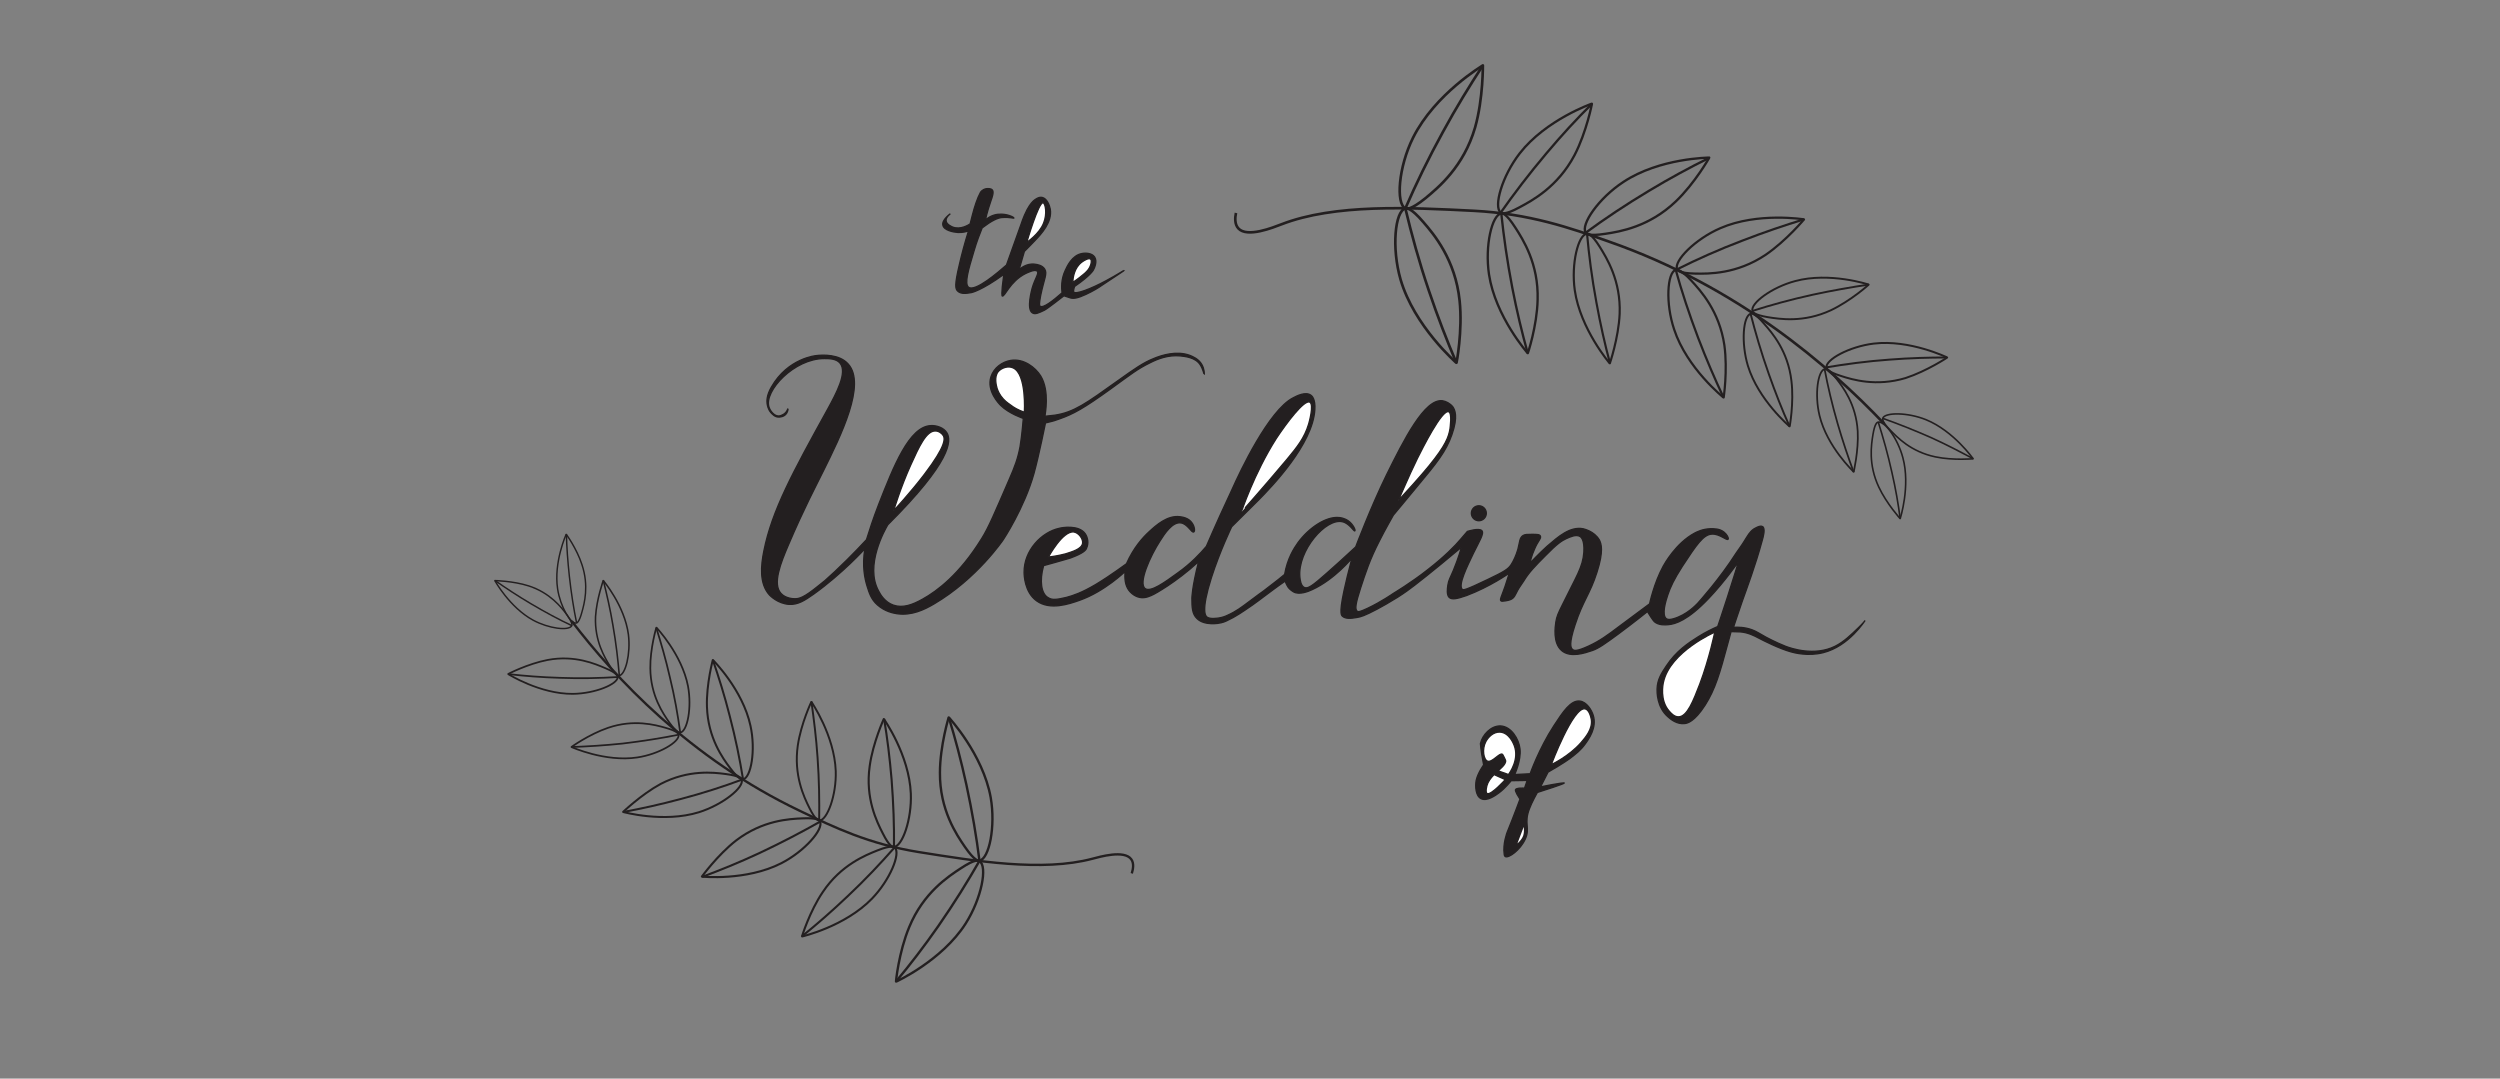 <?xml version="1.0" encoding="utf-8"?>
<!-- Generator: Adobe Illustrator 26.3.1, SVG Export Plug-In . SVG Version: 6.00 Build 0)  -->
<svg version="1.1" id="a" xmlns="http://www.w3.org/2000/svg" xmlns:xlink="http://www.w3.org/1999/xlink" x="0px" y="0px"
	 viewBox="0 0 935.7 403.7" style="enable-background:new 0 0 935.7 403.7;" xml:space="preserve">
<rect x="0" y="0" width="935.7" height="403.7" fill="#808080" stroke="none"/>
<style type="text/css">
	.st0{fill:#231F20;stroke:#231F20;stroke-width:0.5;stroke-miterlimit:10;}
	.st1{fill:#FFFFFF;stroke:#231F20;stroke-width:0.5;stroke-miterlimit:10;}
	.st2{fill:none;stroke:#231F20;stroke-miterlimit:10;}
	.st3{fill:none;stroke:#231F20;stroke-width:0.88;stroke-miterlimit:10;}
	.st4{fill:none;stroke:#231F20;stroke-width:0.89;stroke-miterlimit:10;}
	.st5{fill:none;stroke:#231F20;stroke-width:0.81;stroke-miterlimit:10;}
	.st6{fill:none;stroke:#231F20;stroke-width:0.84;stroke-miterlimit:10;}
	.st7{fill:none;stroke:#231F20;stroke-width:0.73;stroke-miterlimit:10;}
	.st8{fill:none;stroke:#231F20;stroke-width:0.75;stroke-miterlimit:10;}
	.st9{fill:none;stroke:#231F20;stroke-width:0.66;stroke-miterlimit:10;}
	.st10{fill:none;stroke:#231F20;stroke-width:0.61;stroke-miterlimit:10;}
	.st11{fill:none;stroke:#231F20;stroke-width:0.9;stroke-miterlimit:10;}
	.st12{fill:none;stroke:#231F20;stroke-width:0.79;stroke-miterlimit:10;}
	.st13{fill:none;stroke:#231F20;stroke-width:0.8;stroke-miterlimit:10;}
	.st14{fill:none;stroke:#231F20;stroke-width:0.76;stroke-miterlimit:10;}
	.st15{fill:none;stroke:#231F20;stroke-width:0.67;stroke-miterlimit:10;}
	.st16{fill:none;stroke:#231F20;stroke-width:0.59;stroke-miterlimit:10;}
	.st17{fill:none;stroke:#231F20;stroke-width:0.55;stroke-miterlimit:10;}
	.st18{fill:#FFFFFF;stroke:#231F20;stroke-width:0.66;stroke-miterlimit:10;}
</style>
<path class="st0" d="M294.9,153c0,0-0.2,0.4-0.4,0.8c-0.6,1.1-2.1,1.9-3.1,1.9c-1.7,0-3.2-2-3.6-3.4c-1.9-5.9,9.4-18.1,20.7-18.1
	c1.8,0,4.5,0,5.9,1.7c2.9,3.5-1.5,11.5-4.6,17.2c-13.1,23.7-20.9,38-23.9,53.1c-1.1,5.4-1.8,12.2,2.1,16.5c0.3,0.3,3.1,3.2,7.3,3.5
	c3.3,0.2,5.8-1.4,9.2-3.8c10.9-7.8,19.2-17,19.2-17c-1.1,6.4,0,11.3,0.8,13.9c0.8,2.5,1.5,5,3.9,7.1c2.8,2.5,6,3.1,7.3,3.3
	c5.5,0.8,10.2-1.5,13.8-3.6c16.2-9.5,26-24.1,26-24.1s7.9-11.9,11.5-24.8c1.9-6.9,4.3-18.9,4.3-18.9c1.2-0.3,3.1-0.7,5.2-1.5
	c5.2-1.8,9.3-4.1,19-11.1c7.9-5.7,10-7.5,15.1-10c2.8-1.4,6.6-2.9,11.1-2.5c1.7,0.2,5.7,0.5,7.5,3.3c1.1,1.7,1.4,3.6,1.5,3.6
	s0.1-2-0.9-3.7c-1.2-2.1-3.5-3-4.5-3.4c-4.9-1.8-10.4-0.1-13.5,1.2c-3.8,1.5-7.1,3.8-13.4,8.3c-11.9,8.5-16.4,11.8-23.6,12.9
	c-1.6,0.2-2.9,0.3-3.7,0.4c0-0.5,1.9-9.4-1.6-15.1c-2-3.2-6.4-6.6-11.2-5.8c-3.1,0.5-6.3,2.7-7.4,6.1c-1.7,5.3,3,10.1,3.6,10.7
	c3.1,3.1,8.5,4.9,8.5,4.9s-0.5,6.4-1.2,10.5c-0.8,4.4-2,7.6-4.1,12.4c-5.2,12-7.7,18-10.3,22.1c-8.2,13.3-16.6,19.6-22,22.6
	c-3.9,2.2-7.5,3.5-11,2.3c-3.2-1.1-4.9-4-5.5-5.2c-5.4-9.6,2.4-23.2,3.4-24.9c23.8-23.7,23.9-31.5,22.1-34.4c-1.2-2-4-2.8-5.9-2.7
	c-8.2,0.2-14.1,15.4-19.6,29.4c-2.1,5.4-3.6,10.1-4.6,13.3c0,0-5.4,5.9-11.8,11.9c-4,3.7-3.8,3.5-6.1,5.3c-5.4,4.4-7.3,5-9.1,4.9
	c-0.4,0-3.3-0.1-5-2c-3.2-3.5-0.2-11.2,2.9-18.4c5.8-13.6,10.5-22.4,13-27.5c6.6-13.3,16-32.4,9.3-39.9c-3.3-3.8-9.6-3.5-12-3.2
	c0,0-10.6,0.9-16.8,11.8c-1.8,3.1-1.7,5.2-1.6,6.1c0.1,0.6,0.3,2.1,1.4,3.4c0.5,0.5,1.5,1.8,3.1,1.7c0.1,0,1.9,0,2.8-1.4
	C294.9,153.9,295,153,294.9,153L294.9,153z"/>
<path class="st1" d="M383.4,154.3c0,0,0.9-14.3-4.2-16.6c-1.9-0.9-4.4,0-5.6,1.4c-1.6,2-0.7,5.2-0.4,6.3c0.1,0.3,0.5,1.5,1.4,2.8
	c1.2,1.7,2.5,2.6,3.8,3.5C379.4,152.5,381.1,153.5,383.4,154.3L383.4,154.3z"/>
<path class="st1" d="M334.5,191.1c0,0,6.1-6.5,11.5-13.6c8.3-10.9,7.6-13.4,7.1-14.4c-0.6-1-1.8-1.8-3-1.8
	c-3.4-0.1-6.1,5.8-9.3,12.9C337.1,182.4,334.5,191,334.5,191.1L334.5,191.1z"/>
<path class="st0" d="M390.6,211.7c0,0,8.7-2.4,9.9-2.8c5.2-1.9,6-3.1,6.2-3.8c0.8-1.7,0.5-3.8-0.5-5.3c-2.4-3.5-8.9-2.3-9.6-2.1
	c-6.8,1.4-13.4,8.4-13.3,16.5c0,0.9,0.1,7.4,4.7,10.7c5,3.6,12,1.2,16-0.2c9.4-3.3,17.1-10.8,17.1-10.8s-0.4,3.3,0.6,5.6
	c0.8,2,2.8,3.7,4.9,4.1c2.1,0.4,3.9-0.5,5.3-1.2c0,0,8-4.2,16.7-12.2c-2.5,9.8-2.5,13.7-2.5,13.7c0,3.4,0.1,5.9,1.9,7.6
	c2.8,2.8,8.3,1.8,9,1.6c1.4-0.3,2.5-0.9,4.6-2c0.9-0.5,2.5-1.4,7.1-4.6c2-1.4,3.4-2.5,3.8-2.8c3-2.2,5-3.8,8.5-6.2l0,0
	c0,0,0.5,1.4,1.2,2.4c0,0,0.7,0.9,1.9,1.6c2.2,1.3,5.7-0.2,7-0.8c8.5-3.9,14.9-11.8,14.9-11.8c-1.8,6.9-2.1,8.4-2.1,8.4
	c-2.8,11.6-2,12.8-1.5,13.3c1.2,1.1,3.2,0.9,5.5,0.5c1.3-0.2,2.8-0.6,7.5-3.1c2.2-1.2,4.4-2.4,7.6-4.4c2.7-1.7,4.7-3.2,6.4-4.5
	c0,0,6.3-4.8,17.6-14.3c0,0-1.2,4.3-3,8.6c-1.2,2.9-1.8,3.6-2.1,5.6c-0.2,1.4-0.5,3.6,0.5,4.6c1,0.9,2.8,0.6,6.5-0.7
	c8.8-3.3,16-8.4,16-8.4s-0.8,2.6-1.6,5c-1.2,3.5-2.1,5-1.5,5.4c0.2,0.2,0.7,0.1,1.6,0c0.5-0.1,1.4-0.2,2.2-0.6
	c1.2-0.6,1.5-1.6,2.4-3.3c0.7-1.3,1.6-2.4,2.4-3.7c1.8-3,4.2-5.5,8.1-9.4c4.3-4.4,6-5.5,7.7-6.3c1.6-0.7,3.7-1.7,5.2-0.8
	c0.3,0.2,1.7,1.2,1.4,5.9c-0.4,5.7-2.9,9.1-8.2,20c-1.3,2.6-2,4.1-2.3,6.2c-0.2,1.5-1.2,7.7,2.2,10.6c3.3,2.8,8.7,0.9,11.4,0
	c2.4-0.8,4.9-2.6,9.8-6.2c5.4-4,10.8-8.3,10.9-8.4c2,3.3,2.6,3.8,2.6,3.8c1.7,1.4,4,1.2,5.2,1.1c2.6-0.2,7.3-1.6,15.1-9.8
	c6.1-6.4,11.2-13.8,11.2-13.8s-2,6.6-4.2,13.4c-1.7,5.3-3.6,10.9-3.6,10.9c-1.8,0.8-4.4,2-7.4,3.9c-3.5,2.2-8.2,5.3-11.8,10.8
	c-1.8,2.7-3.4,5.1-3.5,8.7c0,0.9-0.2,6.8,4.2,10.5c0.8,0.7,3.2,2.8,6.2,2.4c0.8-0.1,3.5-0.5,7.6-6.9c3.8-6,5.5-11.9,8.5-23.1
	c0.1-0.3,1.2-4.4,1.2-4.4s2.8,0.1,3.4,0.1c2.9,0.2,5.4,1.5,6.9,2.3c1.9,1,7.8,4,12.2,5.2c1,0.3,6.3,1.7,11.9,0.3
	c9.8-2.4,15.8-12.2,15.8-12.1c0,0-0.8,1.1-2.6,2.8c-2.6,2.5-5.3,5.2-8.7,6.9c-7.7,3.8-16.4,0.8-18.5,0c-3.8-1.5-7.3-3.4-7.3-3.4
	c-2.4-1.3-3.4-2.1-5.3-2.8c-2.8-1-5.3-1-6.9-0.9c0,0,2-6.1,3.3-9.8c1.8-5.1,4.9-13.3,7.4-22.5c0.5-1.7,1.3-4.7,0.2-5.4
	c-1-0.6-2.9,0.7-3.3,0.9c-1.6,1.1-2.2,2.4-3.6,4.6c-0.9,1.5-2,2.9-3,4.4c-6.1,9.6-13.7,18-14.4,18.8c-0.6,0.6-4.1,4.4-9.1,5.8
	c-1.1,0.3-1.9,0.4-2.6,0c-1.9-1.4-0.2-6.8,0.5-8.9c1-3,2.3-5.8,5.5-10.8c5.2-7.9,7.8-11.9,11.1-12c3-0.1,5.5,2.6,6,1.9
	c0.3-0.4-0.5-1.8-1.5-2.6c-1.7-1.4-3.8-1.3-5.2-1.3c-2.9,0.1-5,1.2-5.8,1.6c-7.1,3.8-11.4,11.7-11.8,12.4
	c-3.5,6.4-5.1,14.1-5.1,14.1s-5.7,4.2-11.3,8.4c-4.5,3.4-7.2,5.4-11.5,7.4c-4.3,2-5.5,1.8-6,1.3c-0.8-0.6-1.4-2.2,0.9-9.2
	c2.9-9,5.6-11.5,8.2-19.7c2.6-8.1,1.6-10.7,0.9-12.1c-2-3.4-5.9-4.1-6.1-4.2c-4.9-0.9-9.2,2.9-13.4,6.5c-2.8,2.5-6.5,6.4-6.5,6.4
	s0.6-2.8,1.7-5.2c1.3-3.2,2.7-4.1,2.2-5c-0.3-0.6-1.3-0.6-3.2-0.6c-1.6,0-2.5,0-3.2,0.4c-1.4,0.8-1.3,2.5-2,5.2
	c-0.7,2.4-1.7,4.5-2.5,5.7c-1.1,1.7-2.5,2.6-8.8,5.6c-8.5,4.1-9.1,4-9.5,3.7c-1.7-1.5,1.8-8.6,4.2-13.6c2.2-4.5,4.1-7.4,3.1-8.4
	c-1.1-1.1-5.4,0.3-5.4,0.3l-2.5,2.9c-2,2.4-6.1,6.6-12.3,11.4c-6.2,4.9-12.9,8.9-12.9,8.9s-4.4,3.1-9.7,5.6
	c-2.8,1.3-3.4,1.4-3.8,1.1c-1-0.7-0.6-3,1.2-8.6c1.9-5.8,3.4-10.6,7.1-17.8c2-4,5.2-9.6,5.2-9.6c1.7-2.1,5.8-6.9,9.2-11.1
	c7-8.4,10.5-12.7,12.7-19c2.4-6.8,1.1-9.4,0.3-10.5c-1-1.2-2.5-2-3.8-2.2c-6.7-0.9-14.4,14.5-21,27.8c-6,12.3-11.5,26.9-11.5,26.9
	c-4.8,4.5-6.8,6.2-10.8,9.8c-5.3,4.7-7.1,6-8.4,5.4c-1.4-0.6-1.6-3-1.7-3.9c-0.9-9.9,9.8-22.3,16-20.7c2.6,0.6,4.3,3.8,4.6,3.4
	c0.3-0.2-0.6-2.4-2.4-3.7c-1.5-1.1-3.2-1.3-3.7-1.3c-4.7-0.4-11.1,3.8-15.2,9.4c-1.5,2.1-4,6-5,11.9c-3.1,2.6-5.9,4.6-7.9,6.2
	c-2.2,1.6-0.9,0.6-5.3,3.9c-2.8,2.1-5,3.8-8.2,5.2c-0.8,0.4-1.9,0.8-3.2,1c-0.7,0.1-3.2,0.5-4.4-0.3c-0.6-0.4-2.4-2.2,1.6-14.8
	c3.2-10,7.6-19.1,7.6-19.1c-8.8,8.8,10.3-10.2,10.3-10.2c4.7-4.8,20-20.6,20.8-33.5c0.3-4.2-1.2-5.3-1.5-5.5c-2-1.4-5.3,0.3-6.6,1
	c-9.1,4.6-20,27.8-22.8,34.1c-2.9,6.2-6.2,13.4-9.7,21.5c-2.2,2.6-5.7,6.4-10.8,10c-4.7,3.4-10,7.3-12.1,5.8
	c-2.7-2,1.9-12.2,5.6-17.9c1.7-2.7,4.6-7.1,7.7-6.7c2.6,0.3,4.1,3.9,4.9,3.4c0.5-0.3,0.3-2-0.6-3.3c-1.3-2-3.8-2.3-4.6-2.4
	c-4.7-0.6-8.9,3.2-11.5,5.6c-2.3,2.1-5.8,5.9-8.5,12l0,0c-0.2,0.1-5.6,4.2-11.4,7.7c-5.4,3.2-8.5,4.2-11.1,4.9
	c-3.1,0.7-5.2,1.2-6.8,0.1C389.7,222.3,389,217.4,390.6,211.7L390.6,211.7z"/>
<path class="st1" d="M392.4,208.5c0,0,3.5-0.4,6.4-1.2c2.5-0.8,6.1-1.8,6.4-4c0.2-1.6-1.4-3.9-3.3-4.2
	C397.7,198.6,392.4,208.5,392.4,208.5L392.4,208.5z"/>
<path class="st1" d="M464.6,191.7L464.6,191.7c-0.1,0.1,8.3-9.3,17.1-19.8c3.8-4.6,6.5-7.9,8.1-13.2c0.1-0.3,2.1-7.4,0.4-8.2
	c-2.1-1-8.8,8-12.5,13.6C469.3,177.3,464.6,191.7,464.6,191.7L464.6,191.7z"/>
<path class="st1" d="M523.4,187.3c8.4-9.1,11.5-13,11.5-13c6.1-7.5,7.3-10.7,7.8-13.8c0-0.3,0.9-5.9-0.5-6.4
	c-2.5-0.9-9.8,13.7-11.7,17.5C527.1,178.5,523.5,187.2,523.4,187.3L523.4,187.3z"/>
<circle class="st0" cx="553.5" cy="192.1" r="2.8"/>
<path class="st1" d="M641.8,236.6c0,0-2,9.8-5.6,19.4c-2.4,6.2-4.7,12.3-8,12.3c-1.6,0-2.8-1.4-3.5-2.2c-3.5-4-2.3-10-2.1-10.8
	C625.1,243.9,641.8,236.6,641.8,236.6L641.8,236.6z"/>
<path class="st0" d="M368.8,82.4c2.3-2.2,5-2.2,5-2.2l0,0c3.2-0.3,5.8,1.2,5.7,1.4c0,0.2-1.7-0.4-4.2-0.2l0,0
	c-1.8,0-4.3,1.3-7.7,3.9c-0.8,2-2,5-3.1,8.8c-2.1,7-3.6,12.1-2,13.4c2.5,1.9,11.2-5.7,14.2-8.3l0,0c3.5-9.9,5.4-15.1,5.4-15.1
	s0.9-2.9,2.3-5.6c1.3-2.4,2.2-3.1,2.5-3.4c0.6-0.5,1.9-1.5,3.2-1.2c1.7,0.4,2.7,2.8,3,4.4c0.8,4.8-3.4,9.3-5.7,11.7
	c-1.2,1.3-4,4.1-4,4.1l-2,6.9c0.3-0.3,2.7-2.6,6-2.1c0.9,0.1,2.7,0.4,3.6,1.8c1.1,1.7-0.2,3.6-1.5,9.9c-0.6,3.2-0.5,3.8-0.2,4
	c1.1,0.9,4.9-2.1,8.2-5c-0.2-1.8-0.4-5,1.2-8.4c0.7-1.5,2.5-5.6,6.2-6.3c1.4-0.3,3.8-0.2,4.8,1.3c1.1,1.7-0.1,4.2-0.5,4.9
	c0,0-1,2-7,6.1c0,0-0.6,1.6-0.3,2.1c0.6,1,6.3-1.1,12.2-4.3c4.1-2.2,6.8-4,6.8-3.9c0,0.1-1.7,1.2-8.5,5.7c-1.1,0.8-3.2,2.1-6,3.4
	c-3.2,1.5-4.6,1.6-5.8,1.3c0,0-0.1,0-2.4-0.8c0,0-6.1,4.8-7.3,5.4c-2.1,1-3.5,1.7-4.5,1c-2.3-1.4-0.2-8.7-0.1-9.2
	c1.1-3.8,2.7-5.6,1.9-6.4c-0.9-0.9-3.9,0.7-4.4,0.9c-5.9,3-7.7,8.8-8.7,8.4c0,0-0.5-0.2,0.6-8.1c-8.4,6.1-12.1,6.8-12.1,6.8
	c-1.8,0.3-3.9,0.7-5.2-0.6c-0.8-0.8-1.2-2.1,0.7-10l0,0c0.8-3.5,1.9-7.7,3.4-12.5c-0.8,0.3-2.2,0.7-4,0.6c-1.7-0.1-5.2-0.8-5.6-2.7
	c-0.5-2,2.8-4.3,2.8-4.3c0,0-1.8,1.3-1.6,2.7c0.2,1.4,2.3,2.2,2.5,2.3c2.9,1.1,5.9-0.8,6.5-1.2c0.2-0.7,1.2-5.1,2.2-7.9
	c0.2-0.6,0.4-1.1,0.8-2.1c0.8-1.8,1-2.1,1.4-2.4c0.8-0.7,1.7-0.8,2-0.8c0.3,0,1.4-0.1,1.9,0.5c0.7,0.7-0.1,2.9-0.5,4
	C370.3,76.8,369.5,79.3,368.8,82.4L368.8,82.4z"/>
<path class="st1" d="M384.3,90.7c0,0,4.7-3.1,6.3-7.2c1.4-3.4,0.7-7.4-0.2-7.6C388.7,75.6,384.3,90.7,384.3,90.7L384.3,90.7z"/>
<path class="st1" d="M401.5,105.7c1.9-1.2,3.4-2.5,4.5-3.4c1-0.9,1.8-1.8,2.2-3.1c0.1-0.3,0.5-1.7,0-2.2c-0.7-0.6-2.5,0.5-3.3,1.1
	C402.1,100.2,401.6,103.8,401.5,105.7z"/>
<path class="st0" d="M555.3,286.3c0,0-2.2,3-2.8,5.8c-0.4,2.2-0.2,5.8,1.8,6.8c2.2,1.2,5.6-1.3,6.8-2.2c2.3-1.7,4.5-4.5,4.5-4.5
	l6-0.1l-1,2.9c0,0-1-0.1-2,0c-0.7,0.1-1.2,0.2-1.4,0.6c0,0-0.3,0.5,1.7,3.5c0,0-2.2,6-4.8,12.4c0,0-1.7,4.3-1.1,8.3
	c0,0.2,0.1,0.6,0.4,0.8c1.2,0.7,5.6-2.4,7.5-6.6c1.9-4.2-0.6-5.7,1.5-11.2c0.9-2.5,3-6.2,3-6.2c10.1-3.2,10.1-3.5,10.1-3.5
	c-0.1-0.4-8.9,1.4-8.9,1.4l2.8-5.5c6.1-3.5,8.3-5.2,8.3-5.2c2.2-1.7,3.9-3,5.5-5.2c1.4-1.9,4.6-6.3,3.1-10.9c-0.6-2-2.5-5-5-5.3
	c-3.4-0.4-6.3,4-9.7,9.2c-5.6,8.6-8.9,18-8.9,18l-5.8,0.3c0,0,2.5-5.3,2-9.6c-0.4-3.6-3.2-8.4-7.3-8.6c-3.6-0.1-6.8,3.4-7.5,6.6
	C554.2,278.6,554,279.7,555.3,286.3L555.3,286.3z"/>
<path class="st1" d="M559.2,289.9L559.2,289.9c-0.1,0.1-1.6,1.6-2.3,3.1c-0.6,1.3-1,3.6-0.3,4c1.4,0.8,6.8-5.2,6.8-5.2l0,0
	C561.6,291,559.2,289.9,559.2,289.9L559.2,289.9L559.2,289.9z"/>
<path class="st1" d="M564.6,289.9l-3.9-1.4c0.3-0.3,3.2-2.5,2.8-3.9c-0.1-0.2-0.4-1-0.7-1.5c-0.3-0.5-0.4-0.8-0.5-0.8
	c-1-0.7-3.8,3.2-5.5,2.6c-1.5-0.5-2.2-4.4-0.7-7.3c0.9-1.7,2.8-3.7,5.3-3.6c3.5,0.2,5.1,4.4,5.3,4.9
	C568.8,284.2,565,289.3,564.6,289.9L564.6,289.9z"/>
<path class="st1" d="M580.6,286.2L580.6,286.2c0,0,6.5-3,11.1-8.2c1.8-2.1,4.4-5.1,3.9-8.7c-0.2-1.2-0.9-3.8-2.4-4
	C588.7,264.6,580.6,286.2,580.6,286.2z"/>
<path class="st2" d="M462.6,79.7c-0.4,1.8-0.5,4.3,0.9,5.8c3.3,3.6,13.1-0.4,16-1.5c20.1-7.8,48.1-6.3,72.1-5.1
	c20.8,1.1,35.9,6.3,50.8,11.6c48,16.8,82.3,46.5,102.7,68"/>
<path class="st2" d="M555,24.5c0,0-17.9,10.6-26.1,27c-5.5,11-6.5,24.7-2.9,26.5c0.4,0.2,1.9,0.7,7.5-3.8
	c4.7-3.9,14.3-11.7,18.6-26.5C555.2,36.8,555,23.9,555,24.5L555,24.5L555,24.5z"/>
<path class="st2" d="M526,78c3.9-9,8.6-18.7,14.1-28.7c4.9-9,10-17.3,14.9-24.8"/>
<path class="st3" d="M595.8,38.8c0,0-17.2,6-27,18.6c-6.6,8.5-9.9,20-7.1,22.2c0.3,0.2,1.5,1,7-2c4.7-2.5,14.3-7.6,20.6-19.5
	C593.8,49.5,596,38.3,595.8,38.8L595.8,38.8z"/>
<path class="st3" d="M561.6,79.7c5-7.1,10.6-14.5,17.1-22.2c5.8-6.9,11.5-13.1,17.1-18.6"/>
<path class="st4" d="M639.7,59c0,0-18.5,0.1-32.1,9.1c-9.2,6-16.1,16-14.1,19c0.2,0.3,1.1,1.4,7.4,0.4c5.4-0.8,16.3-2.6,26.2-12
	C634.4,68.6,640.1,58.5,639.7,59L639.7,59L639.7,59z"/>
<path class="st4" d="M593.5,87.1c7.1-5.2,15-10.5,23.7-15.7c7.8-4.7,15.4-8.8,22.5-12.3"/>
<path class="st2" d="M545.1,135.8c0,0-15.8-13.7-20.9-31.2c-3.4-11.8-2.1-25.5,1.8-26.6c0.4-0.1,2-0.4,6.7,5.1
	c4,4.6,12,14.1,13.6,29.4C547.5,123.7,545.1,136.4,545.1,135.8L545.1,135.8z"/>
<path class="st2" d="M526,78c2.3,9.6,5.1,19.9,8.8,30.8c3.3,9.8,6.8,18.8,10.3,27"/>
<path class="st3" d="M571.8,132.2c0,0-12.1-13.7-14.5-29.5c-1.6-10.7,1.1-22.3,4.6-22.8c0.4-0.1,1.8-0.1,5.2,5.2
	c2.9,4.5,8.8,13.6,8.4,27.1C575.3,122,571.7,132.8,571.8,132.2L571.8,132.2L571.8,132.2z"/>
<path class="st3" d="M561.9,79.9c0.9,8.6,2.2,17.8,4.1,27.7c1.7,8.8,3.7,17.1,5.8,24.6"/>
<path class="st5" d="M602.5,136c0,0-11-12.8-13.1-27.4c-1.4-9.9,1.3-20.7,4.5-21.1c0.4-0.1,1.7-0.1,4.8,4.8c2.6,4.2,8,12.7,7.5,25.2
	C605.8,126.5,602.4,136.5,602.5,136L602.5,136L602.5,136z"/>
<path class="st5" d="M594,87.5c0.7,7.9,1.8,16.5,3.5,25.7c1.5,8.2,3.2,15.8,5.1,22.8"/>
<path class="st6" d="M675.2,82.1c0,0-17.3-2.8-31.3,3.3c-9.5,4.1-17.5,12.3-16.2,15.4c0.2,0.3,0.8,1.5,6.8,1.6
	c5.1,0.1,15.5,0.2,26.3-7C668.6,90.1,675.6,81.7,675.2,82.1L675.2,82.1z"/>
<path class="st6" d="M627.7,100.8c7.4-3.7,15.6-7.4,24.6-10.8c8-3.1,15.7-5.7,22.9-7.9"/>
<path class="st7" d="M699.4,106.5c0,0-14.6-4.8-27.5-1.3c-8.7,2.3-16.8,8.3-16,11.2c0.1,0.3,0.5,1.4,5.7,2.3
	c4.4,0.7,13.4,2.2,23.7-2.6C692.7,112.6,699.8,106.3,699.4,106.5L699.4,106.5L699.4,106.5z"/>
<path class="st7" d="M655.8,116.4c6.9-2.2,14.5-4.3,22.7-6.1c7.4-1.6,14.4-2.8,20.9-3.8"/>
<path class="st8" d="M728.8,133.8c0,0-14-6.8-27.5-5.2c-9.1,1.1-18.1,6-17.7,9c0,0.3,0.3,1.5,5.4,3.1c4.3,1.4,13.2,4.1,24.2,0.8
	C721.2,138.9,729.2,133.6,728.8,133.8L728.8,133.8L728.8,133.8z"/>
<path class="st8" d="M683.5,137.5c7.2-1.2,15.2-2.3,23.7-2.9c7.7-0.6,14.9-0.8,21.5-0.8"/>
<path class="st6" d="M645.1,148.8c0,0-13.7-10.9-18.5-25.5c-3.3-9.8-2.6-21.3,0.6-22.3c0.4-0.1,1.7-0.4,5.8,4
	c3.5,3.8,10.5,11.4,12.4,24.2C646.7,138.6,645.1,149.3,645.1,148.8L645.1,148.8L645.1,148.8z"/>
<path class="st6" d="M627.2,101c2.2,8,5,16.5,8.4,25.5c3.1,8.1,6.3,15.5,9.5,22.3"/>
<path class="st7" d="M669.8,159.6c0,0-11.7-9.9-15.6-22.7c-2.6-8.6-1.8-18.7,1.1-19.5c0.3-0.1,1.5-0.3,4.9,3.7
	c3,3.4,9,10.2,10.3,21.5C671.5,150.7,669.8,160.1,669.8,159.6L669.8,159.6L669.8,159.6z"/>
<path class="st7" d="M655.2,117.4c1.8,7,4,14.6,6.8,22.5c2.5,7.1,5.1,13.7,7.8,19.7"/>
<path class="st9" d="M693.8,176.6c0,0-10-9.4-12.8-21.1c-1.9-7.9-0.6-16.8,2-17.4c0.3-0.1,1.3-0.2,4.2,3.5c2.5,3.2,7.5,9.6,8.1,19.8
	C695.7,168.7,693.7,177.1,693.8,176.6L693.8,176.6L693.8,176.6z"/>
<path class="st9" d="M682.9,138.1c1.2,6.4,2.8,13.2,4.9,20.5c1.9,6.5,3.9,12.5,6,18.1"/>
<path class="st10" d="M711.2,194.1c0,0,3.9-12.1,1-22.8c-1.9-7.2-6.9-13.9-9.3-13.3c-0.3,0.1-1.2,0.4-1.9,4.7
	c-0.6,3.7-1.8,11.1,2.2,19.6C706.1,188.5,711.4,194.4,711.2,194.1L711.2,194.1L711.2,194.1z"/>
<path class="st10" d="M703,158c1.8,5.7,3.6,12,5.1,18.8c1.4,6.1,2.4,11.9,3.1,17.3"/>
<path class="st10" d="M738.5,171.7c0,0-7.3-10.4-17.6-14.6c-6.9-2.8-15.3-2.8-16.2-0.6c-0.1,0.3-0.4,1.2,2.7,4.4
	c2.6,2.7,7.8,8.2,17,10.1C731,172.4,738.9,171.7,738.5,171.7L738.5,171.7L738.5,171.7z"/>
<path class="st10" d="M704.7,156.6c5.7,2,11.7,4.4,18.1,7.2c5.7,2.6,10.9,5.3,15.7,7.9"/>
<path class="st11" d="M423.6,326.9c0.5-1.6,0.9-3.8-0.2-5.3c-2.6-3.6-11.8-0.9-14.5-0.2c-18.8,5-43.8,0.9-65.1-2.5
	c-18.6-3-31.5-9.2-44.4-15.4c-41.3-19.7-69.2-49.8-85.4-71"/>
<path class="st11" d="M335.4,367.4c0,0,17.1-7.8,26-21.7c6-9.4,8.3-21.5,5.2-23.4c-0.4-0.2-1.6-0.9-7,2.7c-4.6,3-14,9.1-19.3,22
	C336.4,356.3,335.2,367.9,335.4,367.4L335.4,367.4L335.4,367.4z"/>
<path class="st11" d="M366.6,322.2c-4.4,7.7-9.5,15.9-15.4,24.4c-5.3,7.6-10.6,14.5-15.8,20.7"/>
<path class="st12" d="M300.2,350.5c0,0,16-3.7,26.1-14.1c6.8-7,10.9-17,8.6-19.2c-0.3-0.2-1.2-1-6.5,1.1
	c-4.5,1.8-13.6,5.4-20.4,15.5C303,341.1,300,350.9,300.2,350.5L300.2,350.5L300.2,350.5z"/>
<path class="st12" d="M334.8,317.2c-5.1,5.8-10.9,12-17.5,18.2c-5.9,5.6-11.6,10.6-17.1,15"/>
<path class="st13" d="M262.7,328.1c0,0,16.6,1.7,29.7-5c8.8-4.5,16-12.8,14.5-15.7c-0.2-0.3-0.9-1.4-6.6-1.1
	c-4.9,0.2-14.8,0.7-24.7,8.2C268.5,320,262.4,328.5,262.7,328.1L262.7,328.1L262.7,328.1z"/>
<path class="st13" d="M307,307.5c-6.9,3.9-14.5,7.9-22.8,11.8c-7.5,3.5-14.7,6.4-21.4,8.9"/>
<path class="st11" d="M355.1,268.5c0,0,12.8,13.8,15.7,30c1.9,10.9-0.6,23-4.2,23.6c-0.4,0.1-1.8,0.2-5.5-5.2
	c-3.1-4.5-9.4-13.8-9.3-27.7C351.8,279.1,355.2,268,355.1,268.5L355.1,268.5L355.1,268.5z"/>
<path class="st11" d="M366.6,322.2c-1.1-8.8-2.7-18.3-4.9-28.5c-2-9.1-4.2-17.5-6.6-25.2"/>
<path class="st12" d="M330.8,269.1c0,0,9.5,13.4,10.1,27.9c0.4,9.7-3.2,19.9-6.4,20c-0.4,0-1.6-0.1-4.1-5.1
	c-2.2-4.3-6.6-13.1-4.9-25.1C326.7,277.9,331,268.6,330.8,269.1L330.8,269.1L330.8,269.1z"/>
<path class="st12" d="M334.6,316.9c0.1-7.8-0.2-16.2-0.9-25.2c-0.7-8.1-1.6-15.6-2.8-22.6"/>
<path class="st7" d="M303.7,262.7c0,0,8.6,12.5,9.1,25.9c0.3,9-3.2,18.4-6.1,18.5c-0.3,0-1.5-0.1-3.8-4.8c-2-4-5.9-12.2-4.3-23.3
	C299.8,270.8,303.8,262.3,303.7,262.7L303.7,262.7L303.7,262.7z"/>
<path class="st7" d="M306.6,307c0.1-7.2,0-15-0.6-23.4c-0.5-7.5-1.4-14.5-2.3-21"/>
<path class="st14" d="M233.2,303.9c0,0,15.2,4.2,28.4,0.1c8.9-2.8,17-9.3,16-12.2c-0.1-0.3-0.6-1.4-6-2.1
	c-4.6-0.6-13.9-1.7-24.3,3.7C239.9,297.4,232.9,304.2,233.2,303.9L233.2,303.9L233.2,303.9z"/>
<path class="st14" d="M277.7,291.8c-7,2.6-14.7,5.1-23.1,7.3c-7.5,2-14.7,3.6-21.3,4.8"/>
<path class="st9" d="M213.9,279.6c0,0,12.6,5.7,24.6,3.9c8.1-1.2,15.9-5.8,15.5-8.5c-0.1-0.3-0.3-1.3-4.9-2.6
	c-3.9-1.1-11.8-3.3-21.5,0C220.5,274.8,213.5,279.8,213.9,279.6L213.9,279.6L213.9,279.6z"/>
<path class="st9" d="M253.9,275c-6.4,1.3-13.4,2.4-20.9,3.3c-6.8,0.7-13.2,1.1-19.1,1.3"/>
<path class="st15" d="M190.2,252.3c0,0,11.9,7.5,24.2,7.4c8.3-0.1,16.8-3.6,16.8-6.3c0-0.3-0.1-1.4-4.6-3.3
	c-3.8-1.6-11.4-5-21.6-3.1C197.6,248.4,189.8,252.4,190.2,252.3L190.2,252.3L190.2,252.3z"/>
<path class="st15" d="M231.2,253.4c-6.6,0.4-13.8,0.6-21.5,0.3c-6.9-0.2-13.4-0.7-19.4-1.4"/>
<path class="st14" d="M266.8,247c0,0,11.2,11.1,14.1,24.7c2,9.1,0.2,19.4-2.8,20c-0.3,0.1-1.5,0.2-4.8-4.2
	c-2.8-3.7-8.3-11.3-8.7-22.9C264.3,256,266.9,246.6,266.8,247L266.8,247L266.8,247z"/>
<path class="st14" d="M278.1,291.6c-1.2-7.4-2.8-15.3-5-23.7c-1.9-7.5-4.1-14.5-6.3-20.9"/>
<path class="st9" d="M245.7,234.9c0,0,9.5,10,11.8,21.9c1.5,8-0.2,16.9-2.9,17.4c-0.3,0-1.3,0.1-4.1-3.8c-2.3-3.3-7-10-7.1-20.3
	C243.3,242.8,245.7,234.5,245.7,234.9L245.7,234.9z"/>
<path class="st9" d="M254.6,274.2c-0.9-6.5-2.1-13.5-3.9-20.8c-1.5-6.6-3.3-12.8-5.1-18.5"/>
<path class="st16" d="M225.8,217.3c0,0,8,9.4,9.4,20.2c0.9,7.2-1.1,15.1-3.5,15.4c-0.3,0-1.2,0.1-3.4-3.6c-1.9-3.1-5.8-9.4-5.4-18.5
	C223.3,224.2,225.9,216.9,225.8,217.3C225.8,217.3,225.8,217.3,225.8,217.3z"/>
<path class="st16" d="M231.8,252.9c-0.5-5.8-1.2-12.1-2.4-18.9c-1-6-2.3-11.6-3.6-16.8"/>
<path class="st17" d="M211.9,200c0,0-4.7,10.4-3.2,20.4c1,6.7,4.9,13.2,7,12.8c0.2,0,1.1-0.3,2.1-4.1c0.9-3.2,2.7-9.8,0-17.8
	C215.9,205.4,211.8,199.7,211.9,200L211.9,200L211.9,200z"/>
<path class="st17" d="M215.8,233.1c-1.1-5.3-2-11.1-2.7-17.4c-0.6-5.6-1-10.9-1.1-15.8"/>
<path class="st17" d="M185.2,217.3c0,0,5.5,10,14.3,14.8c5.9,3.2,13.4,4.1,14.5,2.1c0.1-0.2,0.4-1-1.9-4.2c-2-2.7-6.2-8.1-14.2-10.7
	C192,217.4,184.9,217.3,185.2,217.3L185.2,217.3L185.2,217.3z"/>
<path class="st17" d="M214.1,234.2c-4.9-2.3-10.1-5.1-15.5-8.3c-4.9-2.9-9.3-5.8-13.3-8.6"/>
<path class="st18" d="M570.4,308.3l-3.2,8.4c0,0,2.4-1.6,3.2-3.8C571.1,310.8,570.4,308.3,570.4,308.3L570.4,308.3z"/>
</svg>
